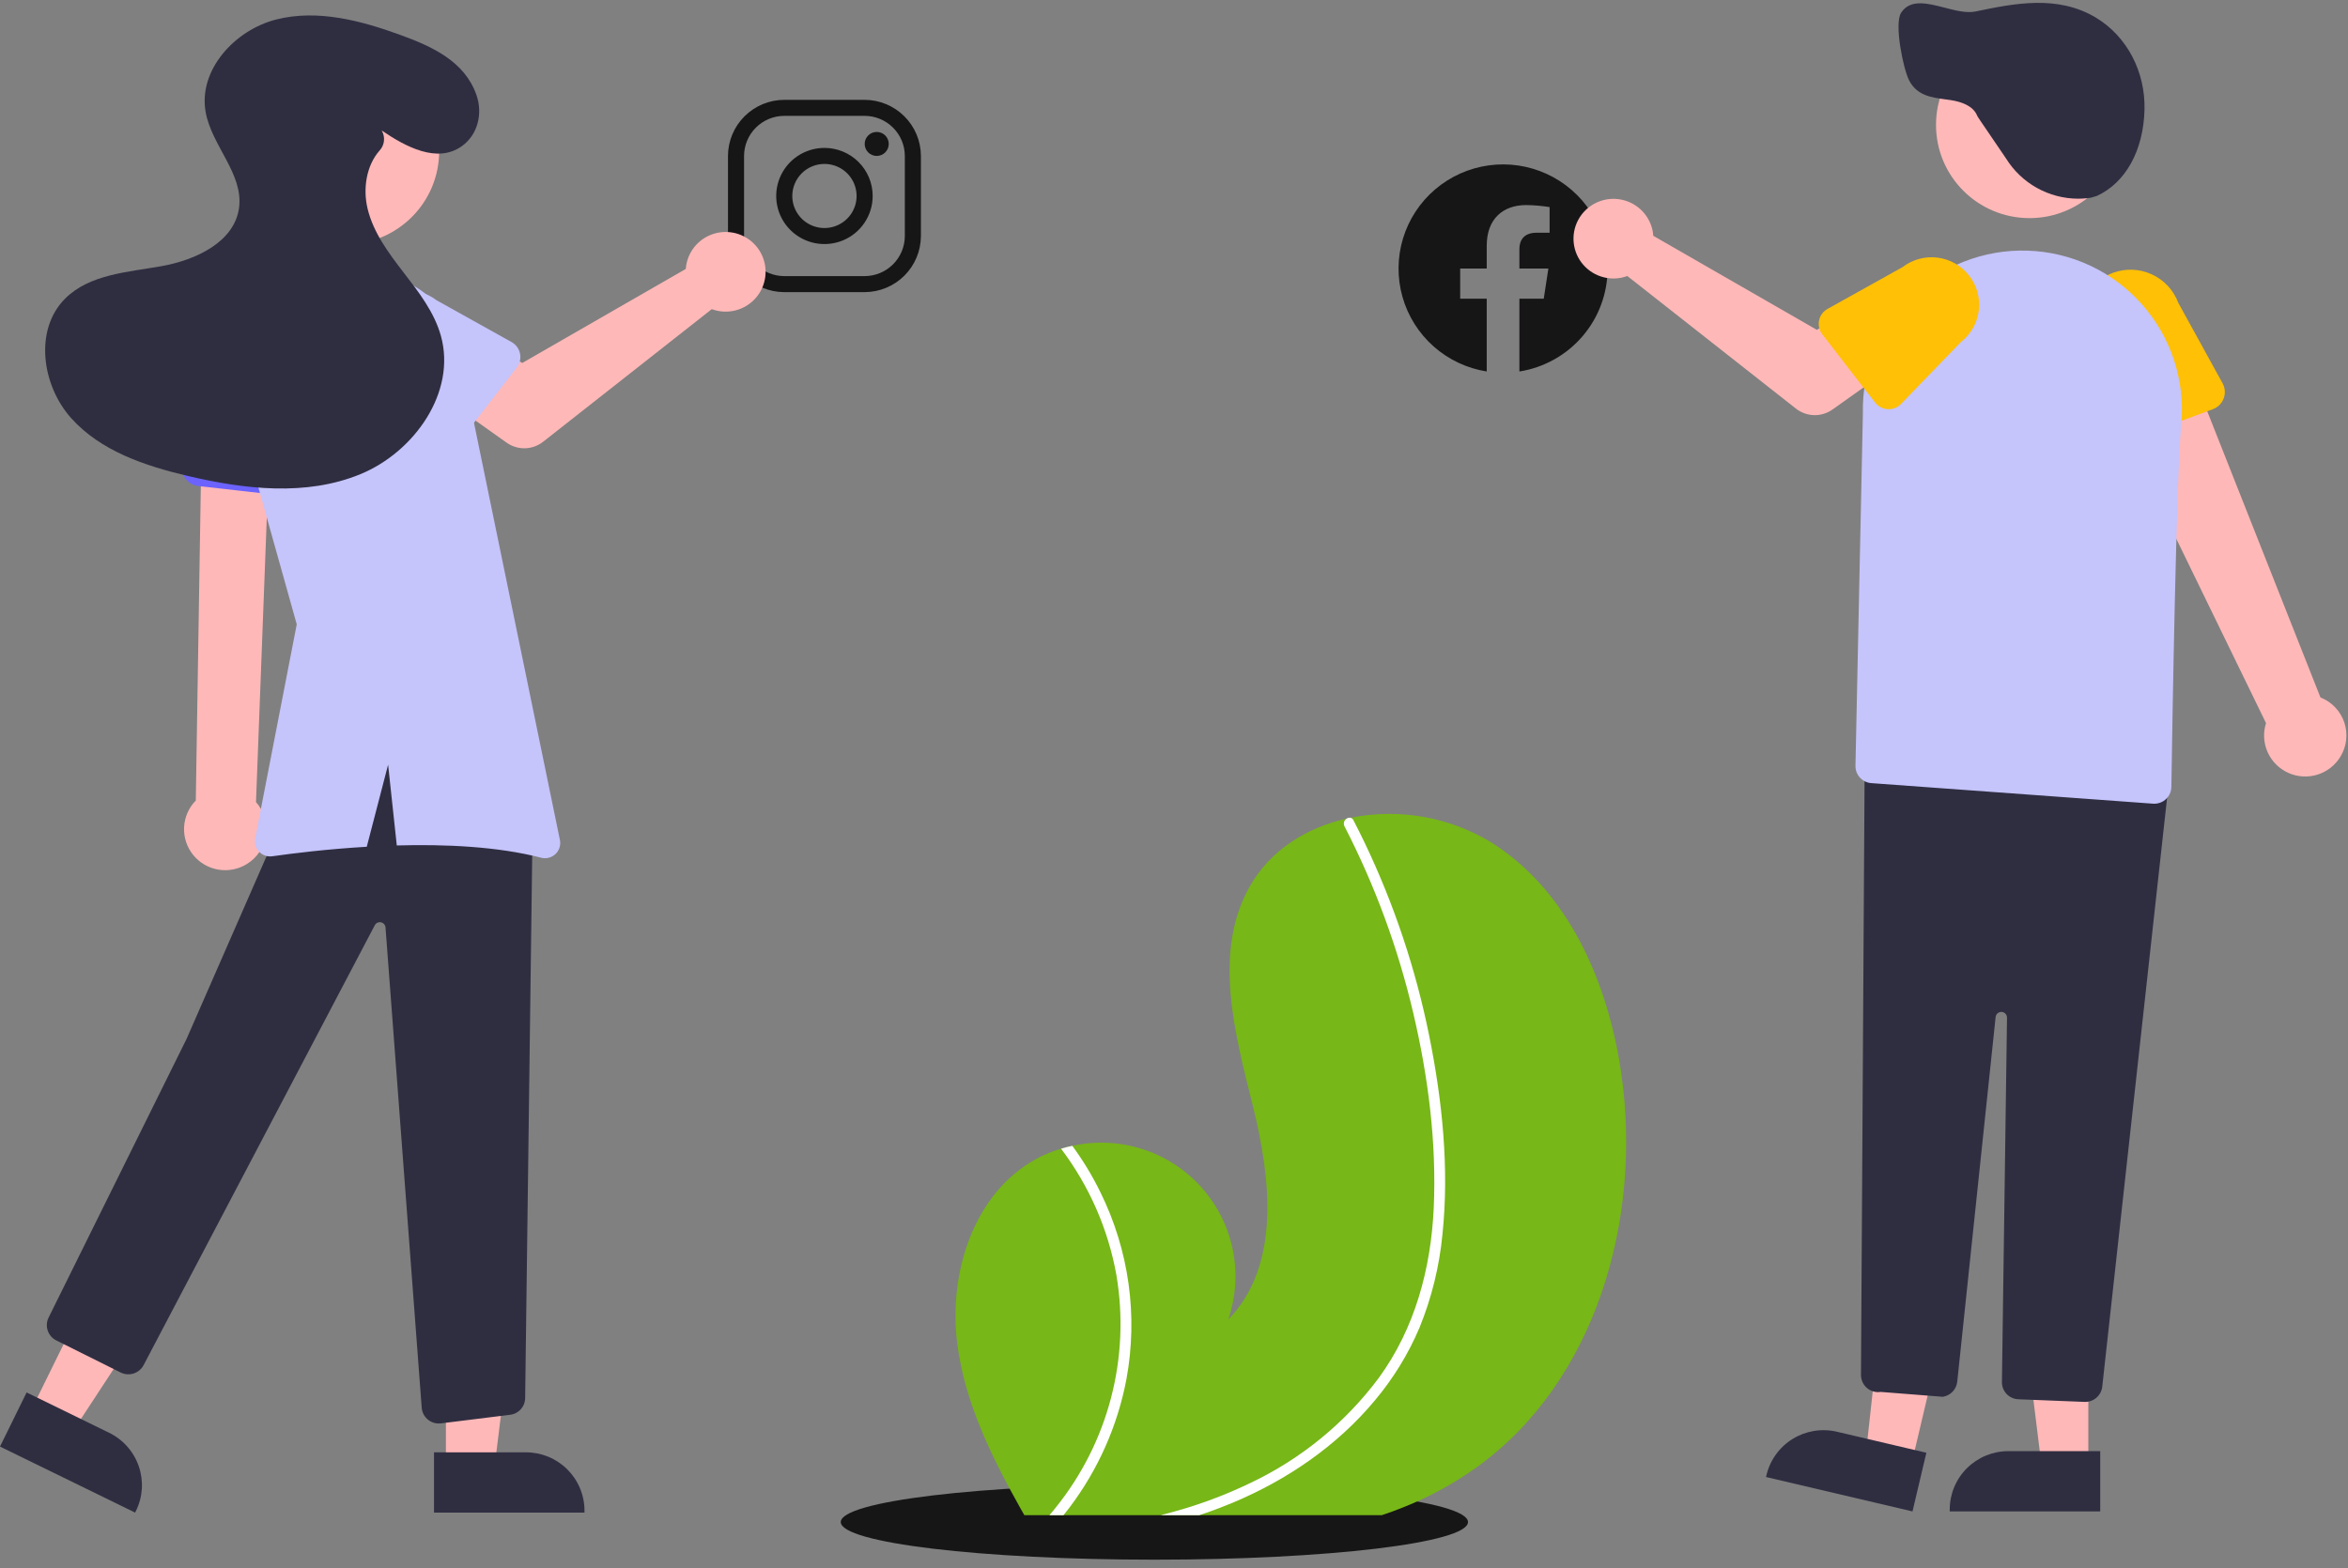 <svg width="229" height="153" viewBox="0 0 229 153" fill="none" xmlns="http://www.w3.org/2000/svg">
<rect x="0" y="0" width="229" height="153" fill="#808080" stroke="none"/>
<path d="M84.328 11.303C85.367 11.306 86.362 11.719 87.096 12.452C87.831 13.184 88.245 14.176 88.248 15.212V23.028C88.245 24.064 87.831 25.056 87.096 25.789C86.362 26.521 85.367 26.934 84.328 26.937H76.488C75.449 26.934 74.454 26.521 73.719 25.789C72.985 25.056 72.571 24.064 72.568 23.028V15.212C72.571 14.176 72.985 13.184 73.719 12.452C74.454 11.719 75.449 11.306 76.488 11.303H84.328ZM84.328 9.74H76.488C75.034 9.744 73.64 10.322 72.612 11.348C71.584 12.373 71.004 13.762 71 15.212V23.028C71.004 24.478 71.584 25.867 72.612 26.893C73.64 27.918 75.034 28.496 76.488 28.5H84.328C85.782 28.496 87.175 27.918 88.204 26.893C89.232 25.867 89.812 24.478 89.816 23.028V15.212C89.812 13.762 89.232 12.373 88.204 11.348C87.175 10.322 85.782 9.744 84.328 9.74Z" fill="#171617"/>
<path fill-rule="evenodd" clip-rule="evenodd" d="M156.788 26.2C156.788 24.258 156.229 22.356 155.179 20.721C154.128 19.085 152.63 17.784 150.86 16.971C149.091 16.158 147.125 15.868 145.195 16.134C143.266 16.401 141.453 17.213 139.972 18.474C138.491 19.736 137.403 21.395 136.838 23.253C136.273 25.112 136.254 27.093 136.783 28.962C137.312 30.832 138.368 32.511 139.824 33.801C141.28 35.09 143.077 35.937 145.001 36.241V29.139H142.412V26.2H145.001V23.96C145.001 21.413 146.524 20.006 148.852 20.006C149.616 20.016 150.379 20.083 151.134 20.204V22.706H149.848C148.582 22.706 148.186 23.489 148.186 24.294V26.2H151.013L150.562 29.139H148.186V36.242C150.585 35.863 152.768 34.644 154.345 32.803C155.922 30.962 156.788 28.621 156.788 26.2L156.788 26.2Z" fill="#171617"/>
<path d="M112.587 152.16C129.479 152.16 143.173 150.516 143.173 148.489C143.173 146.462 129.479 144.818 112.587 144.818C95.694 144.818 82 146.462 82 148.489C82 150.516 95.694 152.16 112.587 152.16Z" fill="#171617"/>
<path d="M144 143.159C141.77 144.753 139.352 146.069 136.801 147.076C136.132 147.342 135.46 147.59 134.777 147.816H99.902C99.761 147.572 99.624 147.324 99.483 147.076C96.653 142.027 94.088 136.781 93.36 131.077C92.487 124.228 94.934 116.473 100.983 113.108C101.775 112.668 102.614 112.318 103.485 112.064C103.845 111.953 104.213 111.864 104.584 111.787C106.851 111.285 109.212 111.394 111.422 112.104C113.633 112.813 115.614 114.096 117.163 115.822C118.711 117.548 119.77 119.654 120.232 121.923C120.693 124.192 120.54 126.543 119.788 128.733C124.916 123.492 123.958 114.992 122.191 107.889C120.419 100.785 118.274 92.878 121.879 86.496C123.88 82.946 127.403 80.744 131.354 79.855C131.477 79.829 131.599 79.803 131.718 79.781C136.428 78.83 141.324 79.685 145.43 82.176C152.989 86.922 156.869 95.928 158.127 104.746C160.158 118.939 155.666 134.775 144 143.159Z" fill="#77B717"/>
<path d="M107.321 116.311C110.113 121.962 111.003 128.361 109.86 134.557C108.998 139.1 107.097 143.384 104.306 147.076C104.117 147.328 103.923 147.576 103.727 147.816H102.349C102.561 147.576 102.769 147.328 102.966 147.076C105.501 143.927 107.339 140.279 108.359 136.371C109.379 132.463 109.558 128.384 108.884 124.403C108.084 119.924 106.234 115.696 103.485 112.065C103.846 111.954 104.213 111.865 104.584 111.787C105.63 113.211 106.546 114.725 107.321 116.311Z" fill="white"/>
<path d="M140.684 120.409C140.386 123.539 139.632 126.609 138.445 129.523C137.352 132.101 135.877 134.501 134.072 136.645C130.385 141.069 125.506 144.396 120.208 146.61C119.822 146.773 119.432 146.928 119.038 147.077C118.355 147.343 117.664 147.587 116.97 147.817H113.209C114.096 147.595 114.98 147.347 115.853 147.077C117.927 146.433 119.951 145.637 121.908 144.696C126.883 142.346 131.202 138.813 134.487 134.409C138.011 129.56 139.567 123.729 139.834 117.803C140.116 111.462 139.288 105.006 137.836 98.835C136.355 92.51 134.102 86.389 131.127 80.611C131.061 80.48 131.047 80.329 131.089 80.188C131.131 80.048 131.226 79.929 131.354 79.856C131.461 79.785 131.591 79.758 131.718 79.782C131.78 79.797 131.837 79.827 131.886 79.868C131.935 79.909 131.974 79.96 132 80.019C132.367 80.733 132.728 81.447 133.073 82.169C135.956 88.188 138.08 94.539 139.396 101.078C140.669 107.386 141.352 113.986 140.684 120.409Z" fill="white"/>
<path d="M2.984 137.686L7.072 139.684L16.745 124.916L10.712 121.968L2.984 137.686Z" fill="#FFB8B8"/>
<path d="M2.596 135.846L10.646 139.78L10.646 139.78C11.319 140.109 11.921 140.567 12.417 141.128C12.913 141.69 13.294 142.343 13.536 143.05C13.779 143.758 13.88 144.507 13.833 145.253C13.785 145.999 13.591 146.729 13.261 147.401L13.179 147.567L0 141.126L2.596 135.846Z" fill="#2F2E41"/>
<path d="M43.49 144.65L48.042 144.649L50.207 127.145H43.489L43.49 144.65Z" fill="#FFB8B8"/>
<path d="M42.329 141.687L51.293 141.687H51.293C52.044 141.687 52.786 141.834 53.48 142.12C54.173 142.406 54.802 142.826 55.333 143.355C55.863 143.884 56.284 144.511 56.571 145.202C56.858 145.893 57.006 146.634 57.006 147.382V147.567L42.329 147.568L42.329 141.687Z" fill="#2F2E41"/>
<path d="M33.712 23.84C38.748 23.84 42.831 19.77 42.831 14.748C42.831 9.727 38.748 5.656 33.712 5.656C28.676 5.656 24.593 9.727 24.593 14.748C24.593 19.77 28.676 23.84 33.712 23.84Z" fill="#FFB8B8"/>
<path d="M42.793 138.875C42.363 138.875 41.95 138.709 41.639 138.412C41.328 138.116 41.145 137.711 41.126 137.282L37.601 90.506C37.597 90.384 37.552 90.266 37.474 90.171C37.396 90.077 37.288 90.01 37.168 89.983C37.048 89.956 36.923 89.969 36.811 90.02C36.699 90.071 36.608 90.158 36.551 90.267L14.002 133.186C13.797 133.571 13.45 133.861 13.034 133.995C12.618 134.129 12.166 134.096 11.775 133.903L5.489 130.769C5.094 130.572 4.794 130.227 4.654 129.81C4.513 129.393 4.543 128.937 4.738 128.542L18.193 101.36L27.105 80.998C30.544 74.242 34.197 70.761 38.272 70.355C42.452 69.939 46.916 72.804 51.921 79.116L51.962 79.168L51.961 79.233L51.218 136.373C51.219 136.788 51.065 137.188 50.784 137.495C50.504 137.801 50.118 137.992 49.703 138.029L42.956 138.868C42.902 138.873 42.847 138.876 42.793 138.875Z" fill="#2F2E41"/>
<path d="M24.087 84.286C24.584 83.981 25.007 83.57 25.327 83.085C25.647 82.599 25.856 82.049 25.94 81.473C26.024 80.898 25.98 80.311 25.812 79.755C25.644 79.198 25.355 78.685 24.967 78.251L26.342 42.027L19.659 42.858L19.095 78.098C18.408 78.798 18.002 79.724 17.954 80.701C17.906 81.679 18.219 82.64 18.835 83.403C19.45 84.165 20.325 84.677 21.293 84.839C22.261 85.002 23.255 84.805 24.087 84.286Z" fill="#FFB8B8"/>
<path d="M28.315 48.432L19.34 47.415C19.085 47.386 18.839 47.303 18.619 47.171C18.399 47.038 18.21 46.86 18.065 46.649C17.92 46.437 17.823 46.197 17.779 45.944C17.736 45.692 17.748 45.433 17.814 45.185L20.131 36.509C20.287 35.207 20.954 34.02 21.987 33.209C23.019 32.397 24.332 32.026 25.638 32.178C26.944 32.33 28.137 32.992 28.954 34.019C29.771 35.045 30.147 36.354 29.998 37.656L30.305 46.6C30.313 46.856 30.267 47.111 30.168 47.348C30.069 47.584 29.919 47.797 29.731 47.97C29.542 48.144 29.318 48.275 29.073 48.355C28.829 48.435 28.571 48.461 28.315 48.432V48.432Z" fill="#6C63FF"/>
<path d="M66.976 25.629C66.93 25.829 66.9 26.032 66.887 26.236L50.937 35.41L47.061 33.185L42.928 38.58L49.407 43.184C49.93 43.556 50.561 43.748 51.203 43.733C51.846 43.717 52.466 43.494 52.971 43.097L69.417 30.161C70.159 30.435 70.968 30.477 71.735 30.282C72.501 30.086 73.191 29.663 73.71 29.068C74.23 28.473 74.555 27.734 74.643 26.95C74.732 26.165 74.578 25.373 74.204 24.678C73.829 23.983 73.251 23.418 72.547 23.058C71.842 22.698 71.045 22.561 70.26 22.664C69.475 22.768 68.741 23.107 68.154 23.636C67.567 24.166 67.156 24.861 66.976 25.629Z" fill="#FFB8B8"/>
<path d="M50.404 35.845L45.249 42.506C45.103 42.695 44.917 42.851 44.704 42.962C44.492 43.074 44.258 43.138 44.018 43.151C43.778 43.164 43.538 43.126 43.315 43.038C43.092 42.951 42.89 42.816 42.723 42.644L36.888 36.602C35.918 35.848 35.289 34.742 35.136 33.527C34.984 32.311 35.322 31.084 36.075 30.117C36.829 29.149 37.937 28.518 39.156 28.364C40.375 28.21 41.606 28.544 42.578 29.293L49.897 33.373C50.107 33.49 50.288 33.651 50.43 33.844C50.572 34.037 50.67 34.259 50.718 34.493C50.766 34.728 50.763 34.97 50.709 35.203C50.655 35.436 50.551 35.655 50.404 35.845H50.404Z" fill="#C5C4FB"/>
<path d="M54.609 81.949L44.713 33.889C44.243 31.605 42.903 29.591 40.974 28.272C39.046 26.952 36.68 26.429 34.373 26.812L31.072 27.36C29.926 27.551 28.828 27.965 27.842 28.578C26.856 29.192 26.001 29.993 25.325 30.936C24.252 32.434 23.528 34.153 23.209 35.967C22.889 37.78 22.982 39.642 23.479 41.416L28.941 60.907L24.887 81.79C24.842 82.021 24.853 82.26 24.919 82.487C24.985 82.713 25.105 82.921 25.268 83.092C25.431 83.263 25.633 83.392 25.856 83.47C26.08 83.547 26.319 83.57 26.553 83.537C28.583 83.247 31.928 82.834 35.77 82.609L37.852 74.604L38.699 82.482C43.419 82.35 48.542 82.581 52.769 83.676C53.014 83.741 53.271 83.743 53.516 83.681C53.761 83.619 53.987 83.496 54.171 83.323C54.356 83.15 54.493 82.933 54.569 82.693C54.646 82.452 54.66 82.196 54.609 81.949Z" fill="#C5C4FB"/>
<path d="M37.221 12.725C39.565 14.325 42.642 15.969 45.036 14.265C46.608 13.147 47.103 11.076 46.466 9.259C45.32 5.991 42.17 4.552 39.159 3.449C35.244 2.015 30.981 0.875 26.939 1.901C22.898 2.928 19.326 6.83 20.055 10.924C20.642 14.216 23.757 16.956 23.315 20.271C22.87 23.607 19.107 25.363 15.785 25.959C12.463 26.555 8.745 26.747 6.358 29.126C3.312 32.161 4.072 37.586 6.938 40.79C9.804 43.994 14.129 45.447 18.32 46.434C23.872 47.743 29.878 48.43 35.151 46.259C40.424 44.088 44.528 38.243 43 32.762C42.355 30.447 40.835 28.491 39.366 26.586C37.897 24.681 36.409 22.69 35.849 20.353C35.382 18.405 35.728 16.144 37.023 14.684C37.259 14.428 37.407 14.104 37.447 13.759C37.486 13.414 37.415 13.066 37.244 12.764L37.221 12.725Z" fill="#2F2E41"/>
<path d="M85.504 15.212C85.193 15.211 84.895 15.088 84.675 14.868C84.456 14.648 84.333 14.351 84.333 14.041C84.333 13.731 84.457 13.433 84.677 13.214C84.897 12.995 85.195 12.872 85.507 12.872C85.817 12.872 86.116 12.995 86.336 13.214C86.556 13.433 86.68 13.731 86.68 14.041C86.68 14.351 86.557 14.648 86.338 14.868C86.118 15.088 85.82 15.211 85.509 15.212C85.507 15.212 85.506 15.212 85.504 15.212Z" fill="#171617"/>
<path d="M80.408 15.993C81.028 15.993 81.634 16.176 82.15 16.52C82.666 16.863 83.068 17.352 83.305 17.923C83.542 18.494 83.604 19.123 83.483 19.73C83.362 20.336 83.064 20.893 82.625 21.331C82.186 21.768 81.628 22.066 81.019 22.186C80.411 22.307 79.781 22.245 79.207 22.008C78.634 21.772 78.145 21.371 77.8 20.857C77.455 20.343 77.272 19.738 77.272 19.12C77.272 18.29 77.602 17.495 78.19 16.909C78.778 16.322 79.576 15.993 80.408 15.993ZM80.408 14.43C79.477 14.43 78.568 14.705 77.794 15.22C77.021 15.735 76.418 16.468 76.062 17.325C75.706 18.182 75.612 19.125 75.794 20.035C75.975 20.944 76.424 21.78 77.081 22.436C77.739 23.092 78.577 23.538 79.49 23.72C80.402 23.9 81.348 23.808 82.208 23.453C83.067 23.098 83.802 22.497 84.319 21.725C84.836 20.954 85.112 20.047 85.112 19.12C85.112 17.876 84.616 16.683 83.734 15.803C82.852 14.924 81.655 14.43 80.408 14.43V14.43Z" fill="#171617"/>
<path d="M186.408 142.905L181.978 141.864L183.895 124.33L190.434 125.866L186.408 142.905Z" fill="#FFB8B8"/>
<path d="M186.526 147.452L172.24 144.096L172.282 143.916C172.454 143.188 172.768 142.501 173.207 141.894C173.645 141.287 174.199 140.772 174.837 140.378C175.475 139.985 176.185 139.72 176.925 139.6C177.666 139.48 178.423 139.507 179.153 139.678L179.153 139.678L187.878 141.728L186.526 147.452Z" fill="#2F2E41"/>
<path d="M203.673 143.053H199.121L196.956 125.548L203.674 125.548L203.673 143.053Z" fill="#FFB8B8"/>
<path d="M204.834 147.453L190.157 147.452V147.267C190.157 146.519 190.304 145.778 190.592 145.087C190.879 144.396 191.299 143.768 191.83 143.239C192.36 142.711 192.99 142.291 193.683 142.005C194.376 141.719 195.119 141.571 195.87 141.571H195.87L204.834 141.572L204.834 147.453Z" fill="#2F2E41"/>
<path d="M228.258 73.824C228.563 73.329 228.755 72.773 228.821 72.195C228.887 71.617 228.825 71.032 228.64 70.481C228.454 69.93 228.15 69.426 227.748 69.004C227.347 68.583 226.857 68.255 226.314 68.043L212.987 34.348L205.572 38.835L221.004 70.545C220.707 71.478 220.763 72.487 221.162 73.382C221.561 74.276 222.276 74.993 223.17 75.397C224.064 75.801 225.076 75.864 226.014 75.575C226.951 75.285 227.75 74.662 228.258 73.824Z" fill="#FFB8B8"/>
<path d="M215.819 39.92L207.348 43.046C207.107 43.135 206.85 43.171 206.594 43.152C206.337 43.133 206.088 43.059 205.863 42.935C205.638 42.811 205.443 42.641 205.29 42.435C205.137 42.229 205.031 41.992 204.978 41.742L203.123 32.956C202.673 31.724 202.732 30.364 203.287 29.176C203.841 27.987 204.846 27.066 206.08 26.614C207.314 26.163 208.678 26.218 209.872 26.767C211.066 27.317 211.992 28.316 212.449 29.545L216.767 37.391C216.89 37.615 216.964 37.864 216.982 38.12C217.001 38.375 216.964 38.632 216.874 38.872C216.784 39.112 216.643 39.33 216.461 39.511C216.279 39.691 216.06 39.831 215.819 39.92V39.92Z" fill="#FFC005"/>
<path d="M203.371 136.769C203.349 136.769 203.327 136.768 203.304 136.767L196.852 136.51C196.416 136.495 196.004 136.31 195.703 135.994C195.403 135.678 195.24 135.257 195.248 134.823L195.743 99.286C195.745 99.143 195.692 99.004 195.595 98.9C195.497 98.795 195.363 98.732 195.22 98.723C195.076 98.715 194.936 98.762 194.826 98.854C194.717 98.947 194.648 99.078 194.633 99.22L190.89 134.796C190.851 135.158 190.694 135.498 190.444 135.763C190.193 136.028 189.863 136.205 189.503 136.265L189.48 136.269L183.423 135.794C183.185 135.831 182.941 135.815 182.709 135.748C182.477 135.681 182.262 135.565 182.079 135.408C181.896 135.25 181.75 135.055 181.65 134.836C181.551 134.617 181.5 134.379 181.501 134.138L181.863 73.881L211.585 75.756L205.032 135.285C204.986 135.692 204.791 136.068 204.485 136.342C204.179 136.615 203.782 136.767 203.371 136.769Z" fill="#2F2E41"/>
<path d="M197.938 21.279C202.974 21.279 207.057 17.208 207.057 12.187C207.057 7.165 202.974 3.095 197.938 3.095C192.902 3.095 188.819 7.165 188.819 12.187C188.819 17.208 192.902 21.279 197.938 21.279Z" fill="#FFB8B8"/>
<path d="M210.107 78.41C210.065 78.41 210.023 78.408 209.981 78.405L182.511 76.401C182.084 76.371 181.686 76.177 181.397 75.862C181.109 75.546 180.954 75.132 180.963 74.705L181.687 40.314C181.639 38.204 182.022 36.106 182.815 34.149C183.608 32.191 184.793 30.416 186.298 28.931C187.802 27.447 189.595 26.284 191.566 25.514C193.537 24.744 195.645 24.383 197.761 24.453C199.877 24.523 201.956 25.023 203.872 25.922C205.787 26.822 207.498 28.101 208.901 29.682C210.303 31.264 211.367 33.113 212.027 35.119C212.688 37.124 212.931 39.243 212.741 41.345C212.261 46.645 211.879 69.801 211.773 76.771C211.766 77.208 211.588 77.624 211.276 77.93C210.965 78.237 210.545 78.409 210.107 78.41Z" fill="#C5C4FB"/>
<path d="M161.154 22.397C161.2 22.597 161.23 22.8 161.243 23.004L177.193 32.178L181.069 29.953L185.202 35.347L178.723 39.951C178.2 40.323 177.57 40.516 176.927 40.5C176.284 40.484 175.664 40.261 175.16 39.865L158.713 26.928C157.971 27.202 157.162 27.244 156.395 27.049C155.629 26.854 154.94 26.43 154.42 25.835C153.9 25.24 153.575 24.501 153.487 23.717C153.398 22.933 153.552 22.14 153.926 21.445C154.301 20.75 154.879 20.185 155.583 19.826C156.288 19.466 157.085 19.329 157.87 19.432C158.655 19.535 159.389 19.874 159.976 20.404C160.563 20.933 160.974 21.629 161.154 22.397Z" fill="#FFB8B8"/>
<path d="M177.412 31.261C177.46 31.026 177.558 30.805 177.7 30.612C177.842 30.418 178.023 30.258 178.233 30.141L185.552 26.061C186.525 25.313 187.755 24.98 188.973 25.135C190.191 25.29 191.298 25.92 192.051 26.887C192.805 27.854 193.142 29.08 192.991 30.295C192.839 31.51 192.211 32.616 191.243 33.37L185.407 39.411C185.241 39.584 185.039 39.718 184.815 39.806C184.592 39.894 184.352 39.932 184.112 39.919C183.873 39.906 183.638 39.842 183.426 39.73C183.213 39.619 183.028 39.463 182.881 39.273L177.726 32.612C177.579 32.423 177.475 32.204 177.421 31.971C177.367 31.738 177.364 31.495 177.412 31.261Z" fill="#FFC005"/>
<path d="M202.651 19.385C201.247 19.375 199.869 19.01 198.645 18.325C197.422 17.64 196.392 16.656 195.653 15.467C195.572 15.342 195.133 14.699 194.625 13.955C193.197 11.864 192.862 11.366 192.834 11.293C192.447 10.299 191.22 9.915 190.259 9.768C190.08 9.741 189.898 9.717 189.716 9.692C188.362 9.511 186.963 9.324 186.195 7.841C185.632 6.753 184.712 2.32 185.419 1.237C186.305 -0.121 188.007 0.32 189.653 0.746C190.706 1.019 191.795 1.301 192.662 1.121C196.423 0.341 200.686 -0.543 204.45 1.743C207.446 3.562 209.249 6.997 209.153 10.707C209.051 14.692 207.308 17.838 204.491 19.122L203.904 19.292L203.574 19.333C203.267 19.367 202.959 19.385 202.651 19.385Z" fill="#2F2E41"/>
</svg>
